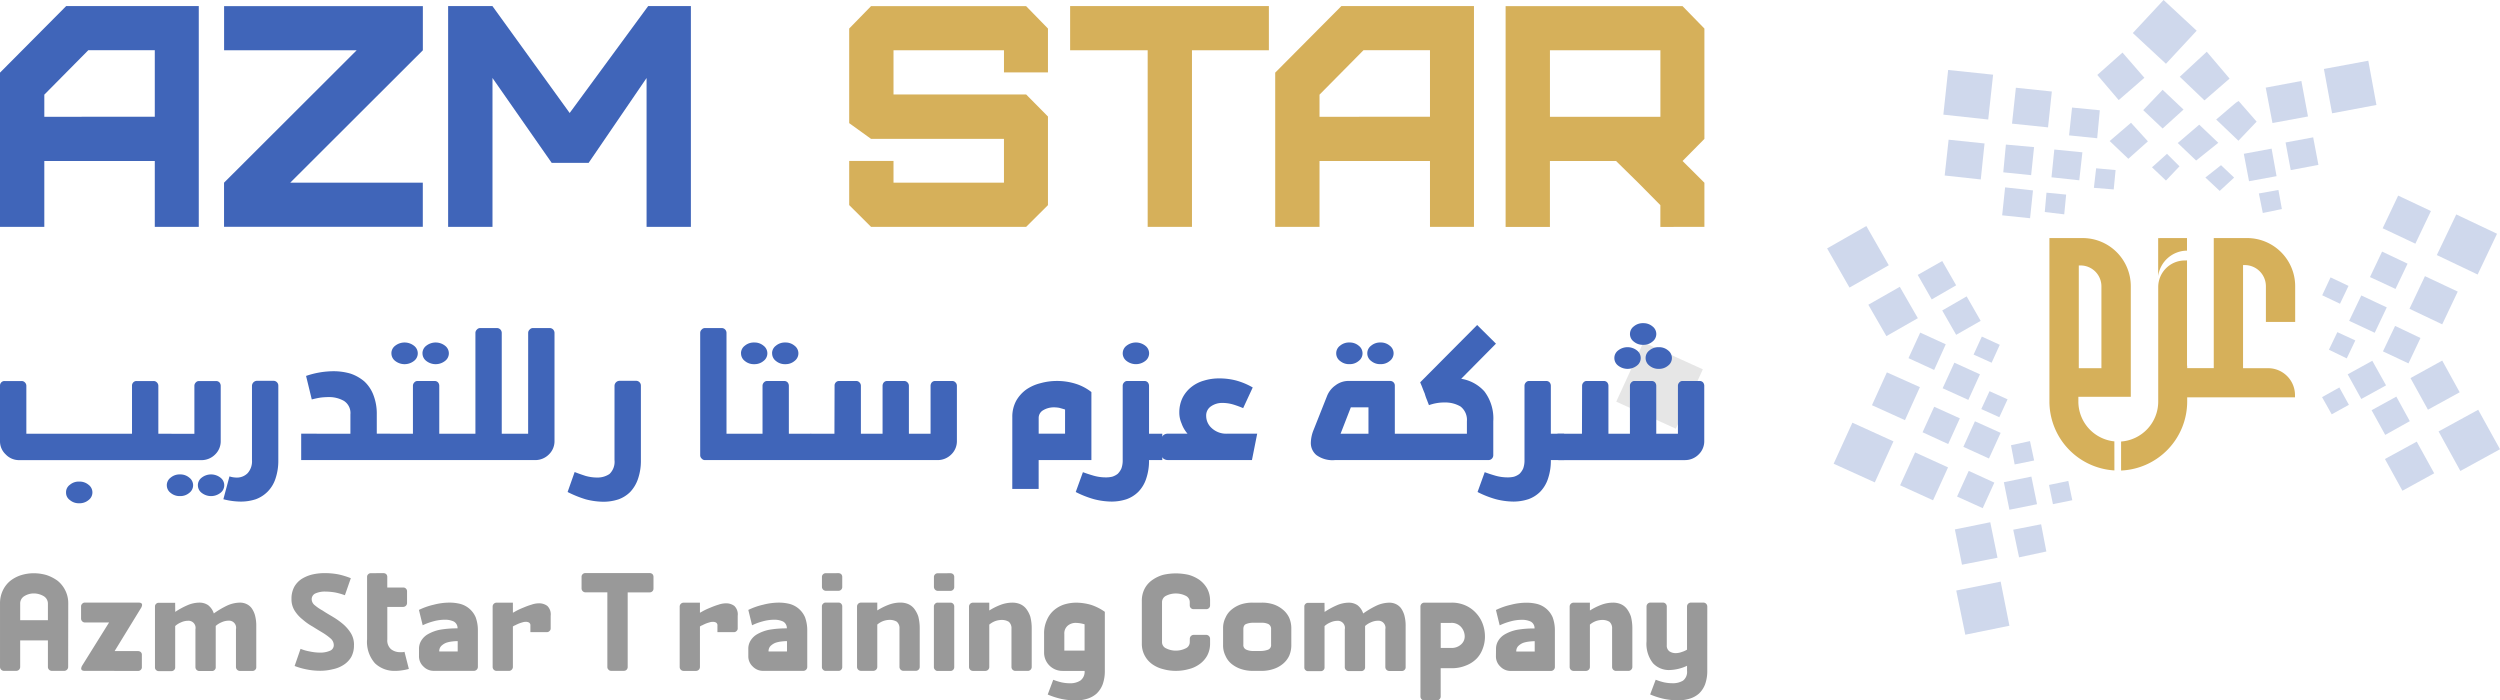 <svg id="Group_66805" data-name="Group 66805" xmlns="http://www.w3.org/2000/svg" width="190.728" height="53.429" viewBox="0 0 190.728 53.429">
  <g id="Group_66692" data-name="Group 66692" transform="translate(0 0.465)">
    <g id="Group_66690" data-name="Group 66690" transform="translate(0)">
      <path id="Path_222" data-name="Path 222" d="M179.672,467.689V466l3.357-3.392H188.1v5.076Zm34.192,8.4V464.73l4.515,6.472H221.2l4.419-6.472v11.356H229V459.244h-3.26l-5.988,8.156-5.892-8.156h-3.381v16.841Zm-5.312-16.841H193.387v3.368H203.5l-10.117,10.1v3.368h15.164v-3.368H198.434l10.117-10.1Zm-28.88,16.841v-5.028H188.1v5.028h3.356V459.244H181.338l-5.047,5.077v11.765Z" transform="translate(-176.291 -459.244)" fill="#4065b9" fill-rule="evenodd"/>
      <path id="Path_223" data-name="Path 223" d="M369.02,467.689v-5.076h8.427v5.076Zm11.784,8.4v-3.368l-1.666-1.66,1.666-1.684v-8.42l-1.666-1.708h-13.5v16.841h3.38v-5.028h5.046l1.69,1.66,1.69,1.708v1.66Zm-29.363-8.4V466l3.356-3.392h5.071v5.076Zm0,8.4v-5.028h8.427v5.028h3.356V459.244H353.107l-5.047,5.077v11.765Zm-9.731,0V462.612h5.868v-3.368H332.414v3.368h5.916v13.473Zm-12.653,0,1.666-1.66v-6.761l-1.666-1.684H318.94v-3.368h8.427V464.3h3.356v-3.344l-1.666-1.708H317.225l-1.666,1.708v7.217l1.666,1.2h10.141v3.344H318.94v-1.66h-3.381v3.368l1.666,1.66Z" transform="translate(-250.773 -459.244)" fill="#d6b05a" fill-rule="evenodd"/>
    </g>
    <g id="Group_66689" data-name="Group 66689" transform="translate(0 24.19)">
      <path id="Path_174" data-name="Path 174" d="M234.048,307.581l4.532,2.06-2.057,4.529-4.548-2.062,2.073-4.527" transform="translate(-108.67 -306.119)" fill="#e6e6e6"/>
      <path id="Path_224" data-name="Path 224" d="M224.043,512.309a.394.394,0,0,1,.371-.371H225.7a.363.363,0,0,1,.256.115.358.358,0,0,1,.1.256v5.678a4.258,4.258,0,0,1-.218,1.422,2.726,2.726,0,0,1-.6,1.012,2.422,2.422,0,0,1-.9.564,3.665,3.665,0,0,1-1.141.18,5.538,5.538,0,0,1-1.333-.18,8.359,8.359,0,0,1-1.4-.564l.538-1.525c.243.1.513.192.82.294a3.293,3.293,0,0,0,.9.128,1.636,1.636,0,0,0,.935-.269,1.278,1.278,0,0,0,.385-1.063Zm-6.588-4.024a.343.343,0,0,1,.115-.256.323.323,0,0,1,.256-.115h1.282a.363.363,0,0,1,.257.115.383.383,0,0,1,.1.256v8.241a1.4,1.4,0,0,1-.423,1.025,1.467,1.467,0,0,1-1.038.436h-1.551a.548.548,0,0,1-.564-.551v-.91a.582.582,0,0,1,.154-.41.61.61,0,0,1,.41-.141h1Zm-5.588,8.241a.582.582,0,0,1,.154-.41.61.61,0,0,1,.41-.141h1v-7.69a.343.343,0,0,1,.115-.256.323.323,0,0,1,.256-.115h1.282a.362.362,0,0,1,.256.115.382.382,0,0,1,.1.256v7.69h1.012v2.012h-4.024a.548.548,0,0,1-.564-.551Zm-5.5,0a.583.583,0,0,1,.154-.41.6.6,0,0,1,.4-.141h1.743v-3.666a.365.365,0,0,1,.115-.256.313.313,0,0,1,.256-.1h1.282a.347.347,0,0,1,.256.1.408.408,0,0,1,.1.256v3.666h1.743v2.012h-5.5a.515.515,0,0,1-.4-.167.521.521,0,0,1-.154-.384Zm3.025-6.69a.716.716,0,0,1,.295-.577,1.161,1.161,0,0,1,1.423,0,.725.725,0,0,1,0,1.167,1.161,1.161,0,0,1-1.423,0A.722.722,0,0,1,209.394,509.835Zm-2.371,0a.716.716,0,0,1,.295-.577,1.161,1.161,0,0,1,1.423,0,.725.725,0,0,1,0,1.167,1.161,1.161,0,0,1-1.423,0A.722.722,0,0,1,207.023,509.835Zm-3.127,6.139V514.5a1.1,1.1,0,0,0-.487-1.025,2.269,2.269,0,0,0-1.153-.295,5.39,5.39,0,0,0-.641.039c-.243.038-.461.09-.666.141l-.436-1.794a6.563,6.563,0,0,1,2.089-.359,4.643,4.643,0,0,1,1.294.18,3.223,3.223,0,0,1,1.064.6,2.731,2.731,0,0,1,.692,1.038,3.941,3.941,0,0,1,.256,1.474v1.474h1.013v2.012h-6.78v-2.012Zm-9.227,3.255a1.791,1.791,0,0,0,.525.09,1.149,1.149,0,0,0,.859-.333,1.349,1.349,0,0,0,.334-1v-5.678a.394.394,0,0,1,.371-.371h1.282a.364.364,0,0,1,.256.115.358.358,0,0,1,.1.256v5.678a4.258,4.258,0,0,1-.218,1.422,2.522,2.522,0,0,1-.6.987,2.459,2.459,0,0,1-.9.577,3.664,3.664,0,0,1-1.141.18,5.371,5.371,0,0,1-1.333-.18Zm-4.973-2.7a.582.582,0,0,1,.154-.41.6.6,0,0,1,.4-.141h1.743v-3.666a.363.363,0,0,1,.115-.256.312.312,0,0,1,.256-.1h1.282a.348.348,0,0,1,.256.1.41.41,0,0,1,.1.256v4.217a1.4,1.4,0,0,1-.423,1.025,1.467,1.467,0,0,1-1.038.436h-2.294a.514.514,0,0,1-.4-.167.52.52,0,0,1-.154-.384Zm2.563,3.383a.723.723,0,0,1,.295-.589,1.16,1.16,0,0,1,1.423,0,.724.724,0,0,1,0,1.166,1.161,1.161,0,0,1-1.423,0A.718.718,0,0,1,192.259,519.909Zm-2.371,0a.723.723,0,0,1,.295-.589,1.061,1.061,0,0,1,.718-.244,1.05,1.05,0,0,1,.7.244.724.724,0,0,1,0,1.166,1.05,1.05,0,0,1-.7.243,1.061,1.061,0,0,1-.718-.243A.718.718,0,0,1,189.888,519.909Zm.359-3.935v2.012H178.622a1.394,1.394,0,0,1-1.025-.436,1.366,1.366,0,0,1-.436-1.025v-4.217a.347.347,0,0,1,.1-.256.329.329,0,0,1,.256-.1H178.8a.33.33,0,0,1,.256.1.365.365,0,0,1,.115.256v3.666h8.061v-3.666a.347.347,0,0,1,.1-.256.329.329,0,0,1,.256-.1h1.282a.33.33,0,0,1,.256.1.365.365,0,0,1,.115.256v3.666ZM182.2,520.46a.691.691,0,0,1,.294-.59,1.028,1.028,0,0,1,.705-.243,1.059,1.059,0,0,1,.717.243.724.724,0,0,1,0,1.167,1.059,1.059,0,0,1-.717.243,1.028,1.028,0,0,1-.705-.243A.684.684,0,0,1,182.2,520.46Z" transform="translate(-177.161 -507.541)" fill="#4065b9"/>
      <path id="Path_225" data-name="Path 225" d="M318.928,518.909c.243.09.513.18.82.269a3.4,3.4,0,0,0,.923.128,2.016,2.016,0,0,0,.487-.051,1.314,1.314,0,0,0,.423-.218,1.371,1.371,0,0,0,.282-.41,1.806,1.806,0,0,0,.1-.641v-5.678a.364.364,0,0,1,.115-.256.313.313,0,0,1,.256-.1h1.282a.349.349,0,0,1,.256.1.408.408,0,0,1,.1.256v3.666h1.012v2.012h-1.012a4.258,4.258,0,0,1-.218,1.422,2.576,2.576,0,0,1-.6,1,2.428,2.428,0,0,1-.9.564,3.665,3.665,0,0,1-1.141.18,5.538,5.538,0,0,1-1.333-.18,7.338,7.338,0,0,1-1.4-.551Zm3.038-9.074a.717.717,0,0,1,.294-.577,1.162,1.162,0,0,1,1.423,0,.725.725,0,0,1,0,1.167,1.162,1.162,0,0,1-1.423,0A.723.723,0,0,1,321.965,509.835Zm-4.4,4.294c-.154-.051-.308-.09-.436-.128a2.419,2.419,0,0,0-.385-.038,1.594,1.594,0,0,0-.846.218.673.673,0,0,0-.346.6v1.192h2.012Zm-4.025.564a2.569,2.569,0,0,1,.295-1.23,2.743,2.743,0,0,1,.769-.859,3.329,3.329,0,0,1,1.1-.487,4.63,4.63,0,0,1,1.256-.167,4.708,4.708,0,0,1,1.384.205,3.742,3.742,0,0,1,1.23.641v5.191h-4.024v2.2h-2.012Zm-13.56-2.384a.349.349,0,0,1,.1-.256.329.329,0,0,1,.256-.1h1.282a.329.329,0,0,1,.256.1.364.364,0,0,1,.115.256v3.666h1.653v-3.666a.41.41,0,0,1,.1-.256.33.33,0,0,1,.256-.1h1.282a.33.33,0,0,1,.256.1.365.365,0,0,1,.115.256v3.666h1.653v-3.666a.41.41,0,0,1,.1-.256.33.33,0,0,1,.256-.1h1.282a.329.329,0,0,1,.256.1.363.363,0,0,1,.115.256v4.217a1.4,1.4,0,0,1-.423,1.025,1.473,1.473,0,0,1-1.051.436h-9.612a.541.541,0,0,1-.41-.167.566.566,0,0,1-.141-.384v-.91a.494.494,0,0,1,.551-.551h1.743Zm-7.792,4.217a.584.584,0,0,1,.153-.41.6.6,0,0,1,.4-.141h1.743v-3.666a.365.365,0,0,1,.115-.256.313.313,0,0,1,.256-.1h1.282a.347.347,0,0,1,.256.1.408.408,0,0,1,.1.256v3.666h1.743v2.012h-5.5a.515.515,0,0,1-.4-.167.521.521,0,0,1-.153-.384Zm3.024-6.69a.717.717,0,0,1,.295-.577,1.061,1.061,0,0,1,.718-.243,1.049,1.049,0,0,1,.7.243.724.724,0,0,1,0,1.167,1.049,1.049,0,0,1-.7.243,1.061,1.061,0,0,1-.718-.243A.724.724,0,0,1,295.217,509.835Zm-2.371,0a.717.717,0,0,1,.294-.577,1.061,1.061,0,0,1,.718-.243,1.051,1.051,0,0,1,.705.243.725.725,0,0,1,0,1.167,1.051,1.051,0,0,1-.705.243,1.061,1.061,0,0,1-.718-.243A.723.723,0,0,1,292.846,509.835Zm-1.461-1.922a.362.362,0,0,1,.256.115.381.381,0,0,1,.1.256v7.69h1.013v2.012H290.1a.322.322,0,0,1-.256-.115.343.343,0,0,1-.115-.256v-9.331a.343.343,0,0,1,.115-.256.322.322,0,0,1,.256-.115Z" transform="translate(-236.311 -507.541)" fill="#4065b9"/>
      <path id="Path_226" data-name="Path 226" d="M388.225,518.644c.243.09.513.18.82.269a3.4,3.4,0,0,0,.923.128,2.019,2.019,0,0,0,.487-.051,1.312,1.312,0,0,0,.423-.218,1.369,1.369,0,0,0,.282-.41,1.808,1.808,0,0,0,.1-.641v-5.678a.364.364,0,0,1,.115-.256.313.313,0,0,1,.256-.1h1.282a.349.349,0,0,1,.257.1.41.41,0,0,1,.1.256v3.666h1.012v2.012h-1.012a4.258,4.258,0,0,1-.218,1.422,2.581,2.581,0,0,1-.6,1,2.428,2.428,0,0,1-.9.564,3.665,3.665,0,0,1-1.141.18,5.537,5.537,0,0,1-1.333-.18,7.334,7.334,0,0,1-1.4-.551Zm-5.845-.922a.527.527,0,0,1-.551-.551v-.91a.637.637,0,0,1,.141-.41.662.662,0,0,1,.41-.141h4.486v-.949a1.292,1.292,0,0,0-.487-1.128,2.293,2.293,0,0,0-1.192-.307,3.46,3.46,0,0,0-1.217.205c-.026-.077-.077-.193-.141-.372a3.888,3.888,0,0,1-.18-.513c-.077-.179-.141-.346-.205-.512s-.115-.269-.141-.347l4.345-4.37,1.435,1.423-2.653,2.679a3.021,3.021,0,0,1,1.769.961,3.415,3.415,0,0,1,.679,2.281v2.589a.382.382,0,0,1-.1.256.363.363,0,0,1-.256.115Zm-3.024-4.024H378.01l-.782,2.012h2.128Zm-2.564,4.024a2.084,2.084,0,0,1-1.41-.385,1.2,1.2,0,0,1-.423-.949,2.76,2.76,0,0,1,.218-.987l1.012-2.551a1.8,1.8,0,0,1,.654-.833,1.635,1.635,0,0,1,1.051-.333h3.114a.35.35,0,0,1,.359.359v3.666h1.012v2.012Zm2.474-8.152a.717.717,0,0,1,.294-.577,1.061,1.061,0,0,1,.718-.243,1.048,1.048,0,0,1,.7.243.724.724,0,0,1,0,1.167,1.048,1.048,0,0,1-.7.243,1.061,1.061,0,0,1-.718-.243A.723.723,0,0,1,379.266,509.57Zm-2.371,0a.717.717,0,0,1,.295-.577,1.061,1.061,0,0,1,.718-.243,1.048,1.048,0,0,1,.7.243.724.724,0,0,1,0,1.167,1.048,1.048,0,0,1-.7.243,1.061,1.061,0,0,1-.718-.243A.723.723,0,0,1,376.895,509.57Zm-13.38,6.69a.568.568,0,0,1,.141-.385.5.5,0,0,1,.41-.167h1.487a2.382,2.382,0,0,1-.461-.795,2.035,2.035,0,0,1-.167-.82,2.533,2.533,0,0,1,.256-1.141,2.5,2.5,0,0,1,.667-.808,2.732,2.732,0,0,1,.961-.487,3.917,3.917,0,0,1,1.179-.167,5.058,5.058,0,0,1,1.295.167,5.261,5.261,0,0,1,1.243.525l-.73,1.576a7.744,7.744,0,0,0-.731-.269,2.908,2.908,0,0,0-.859-.128,1.479,1.479,0,0,0-.859.256.835.835,0,0,0-.372.731,1.251,1.251,0,0,0,.423.935,1.624,1.624,0,0,0,1.2.423h2.269l-.4,2.012h-6.408a.541.541,0,0,1-.41-.167.566.566,0,0,1-.141-.384Z" transform="translate(-274.954 -507.276)" fill="#4065b9"/>
      <path id="Path_227" data-name="Path 227" d="M429.967,511.881a.364.364,0,0,1,.115-.256.313.313,0,0,1,.256-.1h1.282a.347.347,0,0,1,.256.1.408.408,0,0,1,.1.256v3.666h1.64v-3.666a.364.364,0,0,1,.115-.256.313.313,0,0,1,.256-.1h1.282a.347.347,0,0,1,.256.1.408.408,0,0,1,.1.256v3.666h1.653v-3.666a.364.364,0,0,1,.115-.256.312.312,0,0,1,.256-.1h1.282a.347.347,0,0,1,.256.1.408.408,0,0,1,.1.256V516.1a1.4,1.4,0,0,1-.423,1.025,1.465,1.465,0,0,1-1.038.436h-9.612a.515.515,0,0,1-.4-.167.521.521,0,0,1-.154-.384v-.91a.583.583,0,0,1,.154-.41.6.6,0,0,1,.4-.141h1.743Zm3.653-3.947a.717.717,0,0,1,.295-.577,1.06,1.06,0,0,1,.718-.243,1.05,1.05,0,0,1,.7.243.724.724,0,0,1,0,1.166,1.05,1.05,0,0,1-.7.244,1.061,1.061,0,0,1-.718-.244A.723.723,0,0,1,433.619,507.934Zm1.192,1.833a.717.717,0,0,1,.294-.577,1.06,1.06,0,0,1,.718-.244,1.05,1.05,0,0,1,.7.244.724.724,0,0,1,0,1.166,1.05,1.05,0,0,1-.7.244,1.061,1.061,0,0,1-.718-.244A.723.723,0,0,1,434.812,509.767Zm-2.384,0a.716.716,0,0,1,.295-.577,1.159,1.159,0,0,1,1.423,0,.724.724,0,0,1,0,1.166,1.16,1.16,0,0,1-1.423,0A.722.722,0,0,1,432.428,509.767Z" transform="translate(-309.267 -507.114)" fill="#4065b9"/>
    </g>
    <g id="Group_66691" data-name="Group 66691" transform="translate(0 43.262)">
      <path id="Path_228" data-name="Path 228" d="M225.3,550.845a.29.29,0,0,1-.079.2.279.279,0,0,1-.2.089h-.984a.249.249,0,0,1-.2-.089.262.262,0,0,1-.088-.2v-5.7h-1.683a.3.3,0,0,1-.285-.285v-.905a.262.262,0,0,1,.088-.2.275.275,0,0,1,.2-.079h4.92a.312.312,0,0,1,.2.079.293.293,0,0,1,.079.2v.905a.274.274,0,0,1-.079.2.278.278,0,0,1-.2.088H225.3Zm-8.757-4.143c.039-.02.128-.069.285-.158a5.5,5.5,0,0,1,.521-.236,5.787,5.787,0,0,1,.62-.226,1.774,1.774,0,0,1,.561-.1,1.05,1.05,0,0,1,.639.2.894.894,0,0,1,.256.748v.964a.248.248,0,0,1-.088.2.262.262,0,0,1-.2.088h-1.26v-.492a.247.247,0,0,0-.1-.236.47.47,0,0,0-.236-.059.825.825,0,0,0-.266.04,2.761,2.761,0,0,0-.3.1c-.089.039-.177.079-.246.118a.632.632,0,0,0-.187.1v3.1a.305.305,0,0,1-.285.285h-.975a.3.3,0,0,1-.285-.285v-4.635a.3.3,0,0,1,.285-.285h1.26Zm-4.211,2.164a3.582,3.582,0,0,0-.433.029,2.181,2.181,0,0,0-.453.1,1.165,1.165,0,0,0-.364.236.565.565,0,0,0-.158.423h1.407Zm-2.952.571a1.172,1.172,0,0,1,.167-.6,1.411,1.411,0,0,1,.5-.492,3.063,3.063,0,0,1,.915-.344,7.572,7.572,0,0,1,1.358-.108.573.573,0,0,0-.286-.521,1.531,1.531,0,0,0-.669-.138,3.284,3.284,0,0,0-.905.128,4.573,4.573,0,0,0-.8.295l-.286-1.171a5.18,5.18,0,0,1,1.142-.4,4.751,4.751,0,0,1,1.181-.157,3.353,3.353,0,0,1,.836.1,1.776,1.776,0,0,1,1.171,1.023,2.892,2.892,0,0,1,.167,1.023v2.775a.305.305,0,0,1-.286.285H210.5a1.088,1.088,0,0,1-.787-.335,1.056,1.056,0,0,1-.334-.8Zm-2.7-5.756a.312.312,0,0,1,.2.079.292.292,0,0,1,.079.2v.817h1.22a.274.274,0,0,1,.2.079.278.278,0,0,1,.088.2v.915a.3.3,0,0,1-.285.286h-1.22v2.479a.884.884,0,0,0,.285.748,1.1,1.1,0,0,0,.7.226h.167a.482.482,0,0,0,.157-.03l.334,1.309a3.946,3.946,0,0,1-.531.108,3.163,3.163,0,0,1-.521.04,2.142,2.142,0,0,1-1.535-.581,2.465,2.465,0,0,1-.6-1.83v-4.763a.262.262,0,0,1,.088-.2.275.275,0,0,1,.2-.079Zm-2.263,5.481a1.848,1.848,0,0,1-.207.915,1.785,1.785,0,0,1-.58.6,2.363,2.363,0,0,1-.827.334,3.85,3.85,0,0,1-.955.118,5.085,5.085,0,0,1-1.023-.1,5.277,5.277,0,0,1-.935-.266l.453-1.308a3.322,3.322,0,0,0,.7.2,3.821,3.821,0,0,0,.807.089,1.842,1.842,0,0,0,.728-.138.459.459,0,0,0,.3-.453.681.681,0,0,0-.236-.482,4.572,4.572,0,0,0-.59-.433c-.246-.147-.5-.3-.787-.482a4.309,4.309,0,0,1-.768-.542,2.649,2.649,0,0,1-.61-.679,1.618,1.618,0,0,1-.236-.875,1.919,1.919,0,0,1,.207-.925,1.754,1.754,0,0,1,.581-.62,2.791,2.791,0,0,1,.817-.335,4.152,4.152,0,0,1,.944-.1,5.453,5.453,0,0,1,1.053.1,6.019,6.019,0,0,1,.925.286l-.453,1.3a5.051,5.051,0,0,0-.689-.2,4.45,4.45,0,0,0-.8-.079,1.783,1.783,0,0,0-.728.128.479.479,0,0,0-.315.472.59.59,0,0,0,.236.443,3.607,3.607,0,0,0,.61.413c.226.158.492.305.768.472a5.731,5.731,0,0,1,.787.561,3,3,0,0,1,.59.689,1.687,1.687,0,0,1,.236.9m-13.638-2.529a5.809,5.809,0,0,1,.915-.5,2.324,2.324,0,0,1,.925-.206,1.174,1.174,0,0,1,.659.186,1.281,1.281,0,0,1,.443.64,6.647,6.647,0,0,1,.994-.59,2.4,2.4,0,0,1,.994-.236,1.158,1.158,0,0,1,.492.1,1.07,1.07,0,0,1,.394.305,1.791,1.791,0,0,1,.266.551,3.033,3.033,0,0,1,.1.847v3.119a.251.251,0,0,1-.079.2.263.263,0,0,1-.2.089h-.984a.305.305,0,0,1-.286-.285v-2.9a.54.54,0,0,0-.57-.649,1.3,1.3,0,0,0-.541.128,1.478,1.478,0,0,0-.433.275v3.149a.251.251,0,0,1-.079.2.262.262,0,0,1-.2.089h-.984a.3.3,0,0,1-.285-.285v-2.9a.541.541,0,0,0-.571-.649,1.3,1.3,0,0,0-.541.128,1.481,1.481,0,0,0-.433.275v3.149a.253.253,0,0,1-.079.2.263.263,0,0,1-.2.089h-.984a.263.263,0,0,1-.2-.089.251.251,0,0,1-.079-.2v-4.635a.252.252,0,0,1,.079-.2.262.262,0,0,1,.2-.088h1.26Zm-6.9,4.5c-.187,0-.275-.059-.275-.187a.545.545,0,0,1,.089-.236l2.037-3.267h-1.85a.3.3,0,0,1-.285-.285v-.945a.262.262,0,0,1,.088-.2.247.247,0,0,1,.2-.088h4.1q.266,0,.266.177a.5.5,0,0,1-.088.246l-2.007,3.277h1.8a.311.311,0,0,1,.2.079.266.266,0,0,1,.079.2v.945a.251.251,0,0,1-.079.2.278.278,0,0,1-.2.089Zm-2.814-3.867v-1.24a.665.665,0,0,0-.334-.6,1.517,1.517,0,0,0-.748-.2,1.374,1.374,0,0,0-.708.2.654.654,0,0,0-.325.6v1.24Zm1.545,3.582a.305.305,0,0,1-.286.285h-.974a.3.3,0,0,1-.285-.285v-2.037h-2.116v2.037a.3.3,0,0,1-.285.285H177.7a.305.305,0,0,1-.286-.285v-4.851a2.242,2.242,0,0,1,.227-1.023,2.1,2.1,0,0,1,.581-.728,2.64,2.64,0,0,1,.827-.423,3.325,3.325,0,0,1,.944-.138,3.573,3.573,0,0,1,.964.138,3.126,3.126,0,0,1,.846.433,2.177,2.177,0,0,1,.59.738,2.153,2.153,0,0,1,.227,1Z" transform="translate(-177.413 -543.682)" fill="#999"/>
      <path id="Path_229" data-name="Path 229" d="M362.321,551.131a2.989,2.989,0,0,1-.167,1.033,1.926,1.926,0,0,1-.462.7,1.9,1.9,0,0,1-.718.394,2.987,2.987,0,0,1-.915.128,5.665,5.665,0,0,1-1.014-.108,5.755,5.755,0,0,1-1.082-.344l.423-1.122a4.544,4.544,0,0,0,.64.2,3.175,3.175,0,0,0,.669.068,1.489,1.489,0,0,0,.777-.2.837.837,0,0,0,.305-.748v-.384a3.324,3.324,0,0,1-1.348.325,1.655,1.655,0,0,1-1.25-.522,2.392,2.392,0,0,1-.492-1.673v-2.667a.3.3,0,0,1,.286-.285h.974a.3.3,0,0,1,.285.285v2.962a.536.536,0,0,0,.2.472.846.846,0,0,0,.482.138,1.325,1.325,0,0,0,.462-.088,1.683,1.683,0,0,0,.4-.177v-3.306a.3.3,0,0,1,.286-.285h.974a.3.3,0,0,1,.286.285Zm-8.954-4.6a4.727,4.727,0,0,1,.866-.433,2.571,2.571,0,0,1,.886-.167,1.547,1.547,0,0,1,.571.1,1.2,1.2,0,0,1,.482.354,2.081,2.081,0,0,1,.325.61,3.669,3.669,0,0,1,.108.945v2.913a.305.305,0,0,1-.286.285h-.974a.3.3,0,0,1-.285-.285v-2.923a.644.644,0,0,0-.207-.541,1.025,1.025,0,0,0-.512-.138,1.518,1.518,0,0,0-.551.1,1.562,1.562,0,0,0-.423.256v3.247a.305.305,0,0,1-.286.285h-.974a.3.3,0,0,1-.285-.285v-4.635a.3.3,0,0,1,.285-.285h1.26Zm-4.211,2.342a3.581,3.581,0,0,0-.433.029,2.18,2.18,0,0,0-.453.1,1.172,1.172,0,0,0-.364.236.567.567,0,0,0-.157.423h1.407Zm-2.952.571a1.172,1.172,0,0,1,.167-.6,1.413,1.413,0,0,1,.5-.492,3.073,3.073,0,0,1,.915-.344,7.582,7.582,0,0,1,1.358-.108.573.573,0,0,0-.286-.521,1.531,1.531,0,0,0-.669-.138,3.284,3.284,0,0,0-.905.128,4.574,4.574,0,0,0-.8.295l-.286-1.171a5.18,5.18,0,0,1,1.142-.4,4.751,4.751,0,0,1,1.181-.157,3.356,3.356,0,0,1,.836.1,1.778,1.778,0,0,1,1.171,1.023,2.892,2.892,0,0,1,.167,1.023v2.775a.305.305,0,0,1-.286.285h-3.09a1.087,1.087,0,0,1-.787-.335,1.056,1.056,0,0,1-.334-.8Zm-4.221,3.66a.305.305,0,0,1-.286.286h-.974a.3.3,0,0,1-.285-.286v-6.888a.3.3,0,0,1,.285-.285h2.086a2.546,2.546,0,0,1,1.092.226,2.407,2.407,0,0,1,.8.59,2.479,2.479,0,0,1,.492.817,2.8,2.8,0,0,1,.167.944,2.521,2.521,0,0,1-.158.9,2.145,2.145,0,0,1-.462.777,2.263,2.263,0,0,1-.8.531,2.775,2.775,0,0,1-1.142.217h-.816Zm.777-3.719a1.052,1.052,0,0,0,.8-.285.807.807,0,0,0,.256-.591,1.1,1.1,0,0,0-.266-.708.962.962,0,0,0-.787-.324h-.777v1.909Zm-9.633-2.745a5.811,5.811,0,0,1,.915-.5,2.324,2.324,0,0,1,.925-.206,1.175,1.175,0,0,1,.659.186,1.281,1.281,0,0,1,.443.64,6.648,6.648,0,0,1,.994-.59,2.4,2.4,0,0,1,.994-.236,1.158,1.158,0,0,1,.492.1,1.07,1.07,0,0,1,.394.305,1.8,1.8,0,0,1,.266.551,3.031,3.031,0,0,1,.1.847v3.119a.251.251,0,0,1-.079.2.263.263,0,0,1-.2.089h-.984a.305.305,0,0,1-.286-.285v-2.9a.541.541,0,0,0-.571-.649,1.3,1.3,0,0,0-.541.128,1.478,1.478,0,0,0-.433.275v3.149a.252.252,0,0,1-.079.2.262.262,0,0,1-.2.089h-.984a.3.3,0,0,1-.285-.285v-2.9a.541.541,0,0,0-.571-.649,1.3,1.3,0,0,0-.541.128,1.482,1.482,0,0,0-.433.275v3.149a.253.253,0,0,1-.079.2.263.263,0,0,1-.2.089h-.984a.263.263,0,0,1-.2-.089.251.251,0,0,1-.079-.2v-4.635a.252.252,0,0,1,.079-.2.262.262,0,0,1,.2-.088h1.26Zm-5.461.826a1.392,1.392,0,0,0-.511.089c-.148.049-.227.186-.227.4v1.171a.376.376,0,0,0,.227.393,1.222,1.222,0,0,0,.531.1h.541a1.679,1.679,0,0,0,.561-.089.371.371,0,0,0,.256-.4v-1.171a.414.414,0,0,0-.207-.394,1.145,1.145,0,0,0-.5-.1Zm.669-1.535a2.817,2.817,0,0,1,.875.127,2.207,2.207,0,0,1,.718.394,1.784,1.784,0,0,1,.492.62,2.03,2.03,0,0,1,.167.827v1.27a2.028,2.028,0,0,1-.167.826,1.785,1.785,0,0,1-.492.62,2.176,2.176,0,0,1-.718.384,2.818,2.818,0,0,1-.875.138h-.7a2.818,2.818,0,0,1-.876-.138,2.277,2.277,0,0,1-.718-.384,1.631,1.631,0,0,1-.473-.62,1.761,1.761,0,0,1-.187-.826v-1.27a1.762,1.762,0,0,1,.187-.827,1.63,1.63,0,0,1,.473-.62,2.312,2.312,0,0,1,.718-.394,2.817,2.817,0,0,1,.876-.127Zm-5.491,2.745a.3.3,0,0,1,.286-.286h.974a.3.3,0,0,1,.285.286v.364a1.917,1.917,0,0,1-.226.944,1.975,1.975,0,0,1-.59.649,2.345,2.345,0,0,1-.827.374,3.585,3.585,0,0,1-.974.128,3.494,3.494,0,0,1-.955-.128,2.461,2.461,0,0,1-.817-.364,1.895,1.895,0,0,1-.817-1.6v-3.247a1.957,1.957,0,0,1,.227-.955,1.868,1.868,0,0,1,.59-.649,2.708,2.708,0,0,1,.817-.384,4.442,4.442,0,0,1,.955-.108,4.553,4.553,0,0,1,.974.108,2.77,2.77,0,0,1,.827.384,2.1,2.1,0,0,1,.59.659,1.918,1.918,0,0,1,.226.945v.354a.28.28,0,0,1-.088.2.292.292,0,0,1-.2.079h-.974a.293.293,0,0,1-.2-.079.28.28,0,0,1-.088-.2V545.9a.54.54,0,0,0-.325-.5,1.683,1.683,0,0,0-.728-.167,1.632,1.632,0,0,0-.738.167.543.543,0,0,0-.325.512v3.021a.517.517,0,0,0,.325.492,1.633,1.633,0,0,0,.738.167,1.684,1.684,0,0,0,.728-.167.517.517,0,0,0,.325-.492Zm-8.029-1.092a2.48,2.48,0,0,0-.659-.108.939.939,0,0,0-.62.207.775.775,0,0,0-.266.64v1.269h1.545Zm-2.391,4.231a4.545,4.545,0,0,0,.64.2,3.175,3.175,0,0,0,.669.068,1.408,1.408,0,0,0,.758-.206.828.828,0,0,0,.325-.738h-1.683a1.394,1.394,0,0,1-1.407-1.407v-1.407a2.43,2.43,0,0,1,.216-1.073,2.027,2.027,0,0,1,.531-.738,2.288,2.288,0,0,1,.787-.443,3.177,3.177,0,0,1,.925-.138,4.144,4.144,0,0,1,1.122.167,3.928,3.928,0,0,1,1.053.531v4.507a2.989,2.989,0,0,1-.167,1.033,1.925,1.925,0,0,1-.462.7,1.9,1.9,0,0,1-.718.394,2.987,2.987,0,0,1-.915.128,5.665,5.665,0,0,1-1.014-.108,5.753,5.753,0,0,1-1.082-.344Zm-4.88-5.284a4.727,4.727,0,0,1,.866-.433,2.571,2.571,0,0,1,.886-.167,1.547,1.547,0,0,1,.571.1,1.2,1.2,0,0,1,.482.354,2.081,2.081,0,0,1,.325.61,3.672,3.672,0,0,1,.108.945v2.913a.3.3,0,0,1-.286.285h-.974a.3.3,0,0,1-.285-.285v-2.923a.644.644,0,0,0-.207-.541,1.025,1.025,0,0,0-.512-.138,1.518,1.518,0,0,0-.551.1,1.569,1.569,0,0,0-.423.256v3.247a.3.3,0,0,1-.285.285h-.975a.3.3,0,0,1-.285-.285v-4.635a.3.3,0,0,1,.285-.285h1.26Zm-2.952-.6a.278.278,0,0,1,.2.088.292.292,0,0,1,.079.2v4.635a.29.29,0,0,1-.079.2.279.279,0,0,1-.2.089h-.984a.248.248,0,0,1-.2-.089.261.261,0,0,1-.089-.2v-4.635a.262.262,0,0,1,.089-.2.248.248,0,0,1,.2-.088Zm0-2.244a.312.312,0,0,1,.2.079.292.292,0,0,1,.079.2v.777a.274.274,0,0,1-.079.2.279.279,0,0,1-.2.089h-.984a.305.305,0,0,1-.286-.286v-.777a.263.263,0,0,1,.089-.2.275.275,0,0,1,.2-.079ZM299,546.526a4.728,4.728,0,0,1,.866-.433,2.571,2.571,0,0,1,.886-.167,1.547,1.547,0,0,1,.571.1,1.2,1.2,0,0,1,.482.354,2.083,2.083,0,0,1,.325.61,3.671,3.671,0,0,1,.108.945v2.913a.3.3,0,0,1-.286.285h-.974a.305.305,0,0,1-.285-.285v-2.923a.644.644,0,0,0-.207-.541,1.025,1.025,0,0,0-.512-.138,1.518,1.518,0,0,0-.551.1,1.569,1.569,0,0,0-.423.256v3.247a.305.305,0,0,1-.285.285h-.975a.3.3,0,0,1-.285-.285v-4.635a.3.3,0,0,1,.285-.285H299Zm-2.952-.6a.278.278,0,0,1,.2.088.292.292,0,0,1,.079.2v4.635a.291.291,0,0,1-.079.2.279.279,0,0,1-.2.089h-.984a.248.248,0,0,1-.2-.089.261.261,0,0,1-.089-.2v-4.635a.262.262,0,0,1,.089-.2.247.247,0,0,1,.2-.088Zm0-2.244a.312.312,0,0,1,.2.079.293.293,0,0,1,.079.2v.777a.274.274,0,0,1-.079.2.279.279,0,0,1-.2.089h-.984a.306.306,0,0,1-.286-.286v-.777a.263.263,0,0,1,.089-.2.274.274,0,0,1,.2-.079Zm-3.936,5.185a3.574,3.574,0,0,0-.433.029,2.18,2.18,0,0,0-.453.1,1.172,1.172,0,0,0-.364.236.565.565,0,0,0-.157.423h1.407Zm-2.952.571a1.176,1.176,0,0,1,.167-.6,1.419,1.419,0,0,1,.5-.492,3.073,3.073,0,0,1,.915-.344,7.58,7.58,0,0,1,1.358-.108.572.572,0,0,0-.285-.521,1.532,1.532,0,0,0-.669-.138,3.281,3.281,0,0,0-.9.128,4.579,4.579,0,0,0-.8.295l-.285-1.171a5.184,5.184,0,0,1,1.141-.4,4.757,4.757,0,0,1,1.181-.157,3.356,3.356,0,0,1,.836.1,1.778,1.778,0,0,1,1.171,1.023,2.9,2.9,0,0,1,.167,1.023v2.775a.3.3,0,0,1-.285.285h-3.09a1.086,1.086,0,0,1-.787-.335,1.055,1.055,0,0,1-.334-.8Zm-3.69-2.735c.039-.02.128-.069.285-.158a5.5,5.5,0,0,1,.521-.236,5.789,5.789,0,0,1,.62-.226,1.774,1.774,0,0,1,.561-.1,1.05,1.05,0,0,1,.639.2.894.894,0,0,1,.256.748v.964a.248.248,0,0,1-.088.2.262.262,0,0,1-.2.088h-1.259v-.492a.247.247,0,0,0-.1-.236.47.47,0,0,0-.236-.059.825.825,0,0,0-.266.04,2.76,2.76,0,0,0-.3.1c-.089.039-.177.079-.246.118a.632.632,0,0,0-.187.1v3.1a.3.3,0,0,1-.285.285h-.975a.3.3,0,0,1-.285-.285v-4.635a.3.3,0,0,1,.285-.285h1.26Z" transform="translate(-232.071 -543.682)" fill="#999"/>
    </g>
  </g>
  <g id="Group_66693" data-name="Group 66693" transform="translate(139.396)">
    <path id="Path_230" data-name="Path 230" d="M400.3,338.947l2.425-1.324,1.331,2.415-2.423,1.331-1.334-2.422" transform="translate(-357.745 -303.93)" fill="#cfd8ec"/>
    <path id="Path_231" data-name="Path 231" d="M423.155,255.726l-3.112-1.484,1.483-3.1,3.11,1.475-1.48,3.112" transform="translate(-373.531 -234.783)" fill="#cfd8ec"/>
    <path id="Path_232" data-name="Path 232" d="M423.734,325.495l1.664,3.011-3.023,1.659-1.663-3.016,3.022-1.654" transform="translate(-374.066 -294.234)" fill="#cfd8ec"/>
    <path id="Path_233" data-name="Path 233" d="M412.44,306.761l1.333,2.421-2.421,1.33L410.02,308.1l2.42-1.336" transform="translate(-365.517 -279.255)" fill="#cfd8ec"/>
    <path id="Path_234" data-name="Path 234" d="M399.436,246.475l1.182-2.49,2.5,1.179-1.188,2.49-2.5-1.179" transform="translate(-357.055 -229.063)" fill="#cfd8ec"/>
    <path id="Path_235" data-name="Path 235" d="M412.147,278.326l-2.5-1.187,1.182-2.489,2.5,1.178-1.185,2.5" transform="translate(-365.222 -253.581)" fill="#cfd8ec"/>
    <path id="Path_236" data-name="Path 236" d="M389.555,282.9l-.92,1.938-1.949-.912.925-1.936,1.944.911" transform="translate(-346.861 -259.45)" fill="#cfd8ec"/>
    <path id="Path_237" data-name="Path 237" d="M394.605,267.24l.923-1.943,1.944.922-.919,1.928-1.948-.907" transform="translate(-353.192 -246.103)" fill="#cfd8ec"/>
    <path id="Path_238" data-name="Path 238" d="M387.155,309.759l-1.039-1.88,1.878-1.035,1.049,1.877-1.888,1.038" transform="translate(-346.405 -279.321)" fill="#cfd8ec"/>
    <path id="Path_239" data-name="Path 239" d="M397.1,320.492l1.028,1.873-1.876,1.048-1.039-1.884,1.887-1.037" transform="translate(-353.677 -290.234)" fill="#cfd8ec"/>
    <path id="Path_240" data-name="Path 240" d="M400.461,293.584l1.937.923-.917,1.937-1.946-.918.927-1.943" transform="translate(-357.133 -268.72)" fill="#cfd8ec"/>
    <path id="Path_241" data-name="Path 241" d="M380.333,297.958l-1.361-.661.645-1.341,1.37.632-.654,1.37" transform="translate(-340.693 -270.616)" fill="#cfd8ec"/>
    <path id="Path_242" data-name="Path 242" d="M377.057,275.113l1.37.649-.651,1.362-1.357-.646.638-1.366" transform="translate(-338.652 -253.951)" fill="#cfd8ec"/>
    <path id="Path_243" data-name="Path 243" d="M377.686,317.006l.729,1.323-1.311.726-.737-1.311,1.318-.738" transform="translate(-338.611 -287.446)" fill="#cfd8ec"/>
    <path id="Path_244" data-name="Path 244" d="M237.142,391.577l3.389-.681.669,3.366-3.366.685-.691-3.37" transform="translate(-227.295 -346.524)" fill="#cfd8ec"/>
    <path id="Path_245" data-name="Path 245" d="M193.629,334.97l-3.141-1.425,1.43-3.131,3.133,1.425-1.423,3.131" transform="translate(-189.993 -298.167)" fill="#cfd8ec"/>
    <path id="Path_246" data-name="Path 246" d="M192.724,258.558l-3,1.706-1.708-2.989,2.993-1.707,1.711,2.99" transform="translate(-188.02 -238.324)" fill="#cfd8ec"/>
    <path id="Path_247" data-name="Path 247" d="M218.3,345.376l-2.513-1.145,1.146-2.509,2.512,1.145-1.145,2.509" transform="translate(-210.222 -307.208)" fill="#cfd8ec"/>
    <path id="Path_248" data-name="Path 248" d="M239.872,371.006l-2.708.533-.544-2.692,2.7-.548.553,2.707" transform="translate(-226.877 -328.457)" fill="#cfd8ec"/>
    <path id="Path_249" data-name="Path 249" d="M207.587,314.911l-2.518-1.141,1.138-2.506,2.519,1.127-1.14,2.52" transform="translate(-201.651 -282.856)" fill="#cfd8ec"/>
    <path id="Path_250" data-name="Path 250" d="M203.69,280.068l2.4-1.368,1.378,2.393-2.4,1.369-1.379-2.394" transform="translate(-200.549 -256.819)" fill="#cfd8ec"/>
    <path id="Path_251" data-name="Path 251" d="M226.3,327.216l-1.956-.9.888-1.946,1.956.883-.887,1.959" transform="translate(-217.066 -293.338)" fill="#cfd8ec"/>
    <path id="Path_252" data-name="Path 252" d="M257.782,353.039l-2.1.422-.424-2.1,2.1-.43.43,2.106" transform="translate(-241.777 -314.572)" fill="#cfd8ec"/>
    <path id="Path_253" data-name="Path 253" d="M239.853,331.829l.883-1.95,1.961.884-.892,1.955-1.953-.889" transform="translate(-229.462 -297.739)" fill="#cfd8ec"/>
    <path id="Path_254" data-name="Path 254" d="M237.461,350.715l.89-1.958,1.954.895-.887,1.948-1.957-.885" transform="translate(-227.55 -312.832)" fill="#cfd8ec"/>
    <path id="Path_255" data-name="Path 255" d="M232.868,307.581l1.953.888-.887,1.951-1.96-.888.893-1.951" transform="translate(-223.164 -279.911)" fill="#cfd8ec"/>
    <path id="Path_256" data-name="Path 256" d="M223.552,271.8l-1.067-1.87,1.869-1.06,1.063,1.854-1.865,1.076" transform="translate(-215.576 -248.957)" fill="#cfd8ec"/>
    <path id="Path_257" data-name="Path 257" d="M234.741,284.209l-1.87,1.065-1.064-1.857,1.864-1.076,1.07,1.868" transform="translate(-223.029 -259.73)" fill="#cfd8ec"/>
    <path id="Path_258" data-name="Path 258" d="M220.929,298.974l-1.957-.9.894-1.949,1.949.892-.886,1.958" transform="translate(-212.767 -270.75)" fill="#cfd8ec"/>
    <path id="Path_259" data-name="Path 259" d="M260.982,369.07l.4,2.077-2.081.447-.446-2.109,2.122-.414" transform="translate(-244.659 -329.073)" fill="#cfd8ec"/>
    <path id="Path_260" data-name="Path 260" d="M243.744,299.017l.629-1.374,1.37.628-.622,1.367-1.377-.621" transform="translate(-232.573 -271.965)" fill="#cfd8ec"/>
    <path id="Path_261" data-name="Path 261" d="M272.759,354.352l-.3-1.467,1.472-.306.305,1.472-1.479.3" transform="translate(-255.534 -315.888)" fill="#cfd8ec"/>
    <path id="Path_262" data-name="Path 262" d="M248.685,319.048l-.628,1.363-1.376-.621.628-1.364,1.376.621" transform="translate(-234.922 -288.582)" fill="#cfd8ec"/>
    <path id="Path_263" data-name="Path 263" d="M258.264,339.2c-.1-.517-.185-.967-.28-1.467l1.449-.314.317,1.48-1.485.3" transform="translate(-243.959 -303.767)" fill="#cfd8ec"/>
    <path id="Path_277" data-name="Path 277" d="M236.04,196.538l-.374,3.421-3.422-.372.366-3.409,3.43.36" transform="translate(-223.379 -190.84)" fill="#cfd8ec"/>
    <path id="Path_278" data-name="Path 278" d="M380.455,192.656l.621,3.376-3.384.637-.624-3.384,3.387-.629" transform="translate(-339.171 -188.024)" fill="#cfd8ec"/>
    <path id="Path_279" data-name="Path 279" d="M306.87,174.415l-2.529-2.346,2.348-2.52,2.525,2.342-2.344,2.524" transform="translate(-281.023 -169.549)" fill="#cfd8ec"/>
    <path id="Path_280" data-name="Path 280" d="M357.645,200.354l.505,2.711-2.71.5-.515-2.7,2.72-.51" transform="translate(-321.467 -194.179)" fill="#cfd8ec"/>
    <path id="Path_281" data-name="Path 281" d="M235.494,225.752l-2.75-.3c.1-.924.194-1.784.3-2.732l2.741.286-.288,2.746" transform="translate(-223.778 -212.062)" fill="#cfd8ec"/>
    <path id="Path_282" data-name="Path 282" d="M258.37,205.679l.295-2.739,2.743.288-.29,2.736-2.749-.285" transform="translate(-244.267 -196.246)" fill="#cfd8ec"/>
    <path id="Path_283" data-name="Path 283" d="M290.836,191.261l1.921-1.705,1.67,1.924-1.96,1.7-1.631-1.915" transform="translate(-270.225 -185.545)" fill="#cfd8ec"/>
    <path id="Path_284" data-name="Path 284" d="M326.018,191.3l-1.916,1.662-1.882-1.8,2.059-1.911,1.739,2.047" transform="translate(-295.318 -185.305)" fill="#cfd8ec"/>
    <path id="Path_285" data-name="Path 285" d="M297.161,216.266l1.29,1.418-1.493,1.332-1.424-1.356,1.627-1.393" transform="translate(-273.981 -206.901)" fill="#cfd8ec"/>
    <path id="Path_286" data-name="Path 286" d="M257.393,224.766l-.223,2.141-2.126-.217.2-2.117,2.146.193" transform="translate(-241.608 -213.543)" fill="#cfd8ec"/>
    <path id="Path_287" data-name="Path 287" d="M362.876,224.32l-.393-2.107,2.106-.391.4,2.1-2.113.4" transform="translate(-327.51 -211.344)" fill="#cfd8ec"/>
    <path id="Path_288" data-name="Path 288" d="M346.6,226.512l2.122-.393.377,2.1-2.1.385-.4-2.1" transform="translate(-314.814 -214.779)" fill="#cfd8ec"/>
    <path id="Path_289" data-name="Path 289" d="M282.426,210.687c-.068.719-.131,1.385-.2,2.135l-2.145-.22c.076-.714.147-1.379.227-2.123l2.12.208" transform="translate(-261.625 -202.274)" fill="#cfd8ec"/>
    <path id="Path_290" data-name="Path 290" d="M321.451,218.372l1.638-1.4,1.455,1.384-1.691,1.353-1.4-1.333" transform="translate(-294.703 -207.461)" fill="#cfd8ec"/>
    <path id="Path_291" data-name="Path 291" d="M273.609,226.451l2.143.213c-.082.735-.156,1.4-.238,2.135l-2.119-.229c.072-.711.14-1.375.215-2.119" transform="translate(-256.28 -215.044)" fill="#cfd8ec"/>
    <path id="Path_292" data-name="Path 292" d="M256.75,243.211l-2.129-.222c.074-.708.147-1.39.225-2.132l2.127.232-.223,2.122" transform="translate(-241.27 -226.562)" fill="#cfd8ec"/>
    <path id="Path_293" data-name="Path 293" d="M311.408,205.218l-1.6,1.447-1.478-1.4,1.479-1.552,1.595,1.508" transform="translate(-284.216 -196.862)" fill="#cfd8ec"/>
    <path id="Path_294" data-name="Path 294" d="M336.089,209.418c.538-.46,1.009-.863,1.48-1.263a2.362,2.362,0,0,1,.233-.144l1.37,1.568-1.389,1.459-1.7-1.621" transform="translate(-306.407 -200.301)" fill="#cfd8ec"/>
    <path id="Path_295" data-name="Path 295" d="M272.319,244.529l-1.483-.176c.043-.492.085-.962.131-1.477l1.5.146-.146,1.507" transform="translate(-254.234 -228.177)" fill="#cfd8ec"/>
    <path id="Path_296" data-name="Path 296" d="M352.327,242.1l1.491-.267.263,1.457-1.455.3-.3-1.489" transform="translate(-319.39 -227.341)" fill="#cfd8ec"/>
    <path id="Path_297" data-name="Path 297" d="M289.532,235.087c.061-.529.111-.965.172-1.492l1.484.136c-.049.507-.093.957-.143,1.477l-1.513-.121" transform="translate(-269.183 -220.756)" fill="#cfd8ec"/>
    <path id="Path_298" data-name="Path 298" d="M334.144,233.356l-1.1,1.017-1.094-1.021,1.194-.942,1,.947" transform="translate(-303.096 -219.808)" fill="#cfd8ec"/>
    <path id="Path_299" data-name="Path 299" d="M312.8,228.091l.953.952-1.033,1.087-1.066-1.011,1.145-1.029" transform="translate(-286.872 -216.355)" fill="#cfd8ec"/>
    <path id="Path_300" data-name="Path 300" d="M316.206,260.154v.958a2.24,2.24,0,0,0-2.2,1.944v-2.9Z" transform="translate(-288.753 -241.991)" fill="#d6b05a" fill-rule="evenodd"/>
    <path id="Path_301" data-name="Path 301" d="M277.564,277.878a5.272,5.272,0,0,1-4.957-5.246v-12.48h2.547a3.672,3.672,0,0,1,3.661,3.661v8.449h-4v.37a3.055,3.055,0,0,0,2.747,3.03Zm-2.716-15.638v7.841h1.726v-6.256a1.594,1.594,0,0,0-1.584-1.584Z" transform="translate(-255.65 -241.989)" fill="#d6b05a" fill-rule="evenodd"/>
    <path id="Path_302" data-name="Path 302" d="M304.909,261.856v8.034h.013v.185h2.027v-9.924H309.5a3.672,3.672,0,0,1,3.661,3.661v2.736h-2.234v-2.736a1.615,1.615,0,0,0-1.6-1.6h-.143v7.867h1.922a2.054,2.054,0,0,1,2.041,2.042v.182h-8.225v.333a5.271,5.271,0,0,1-5.043,5.25v-2.213a3.055,3.055,0,0,0,2.833-3.037v-8.758a2.03,2.03,0,0,1,2.017-2.017Z" transform="translate(-277.455 -241.989)" fill="#d6b05a" fill-rule="evenodd"/>
  </g>
</svg>
